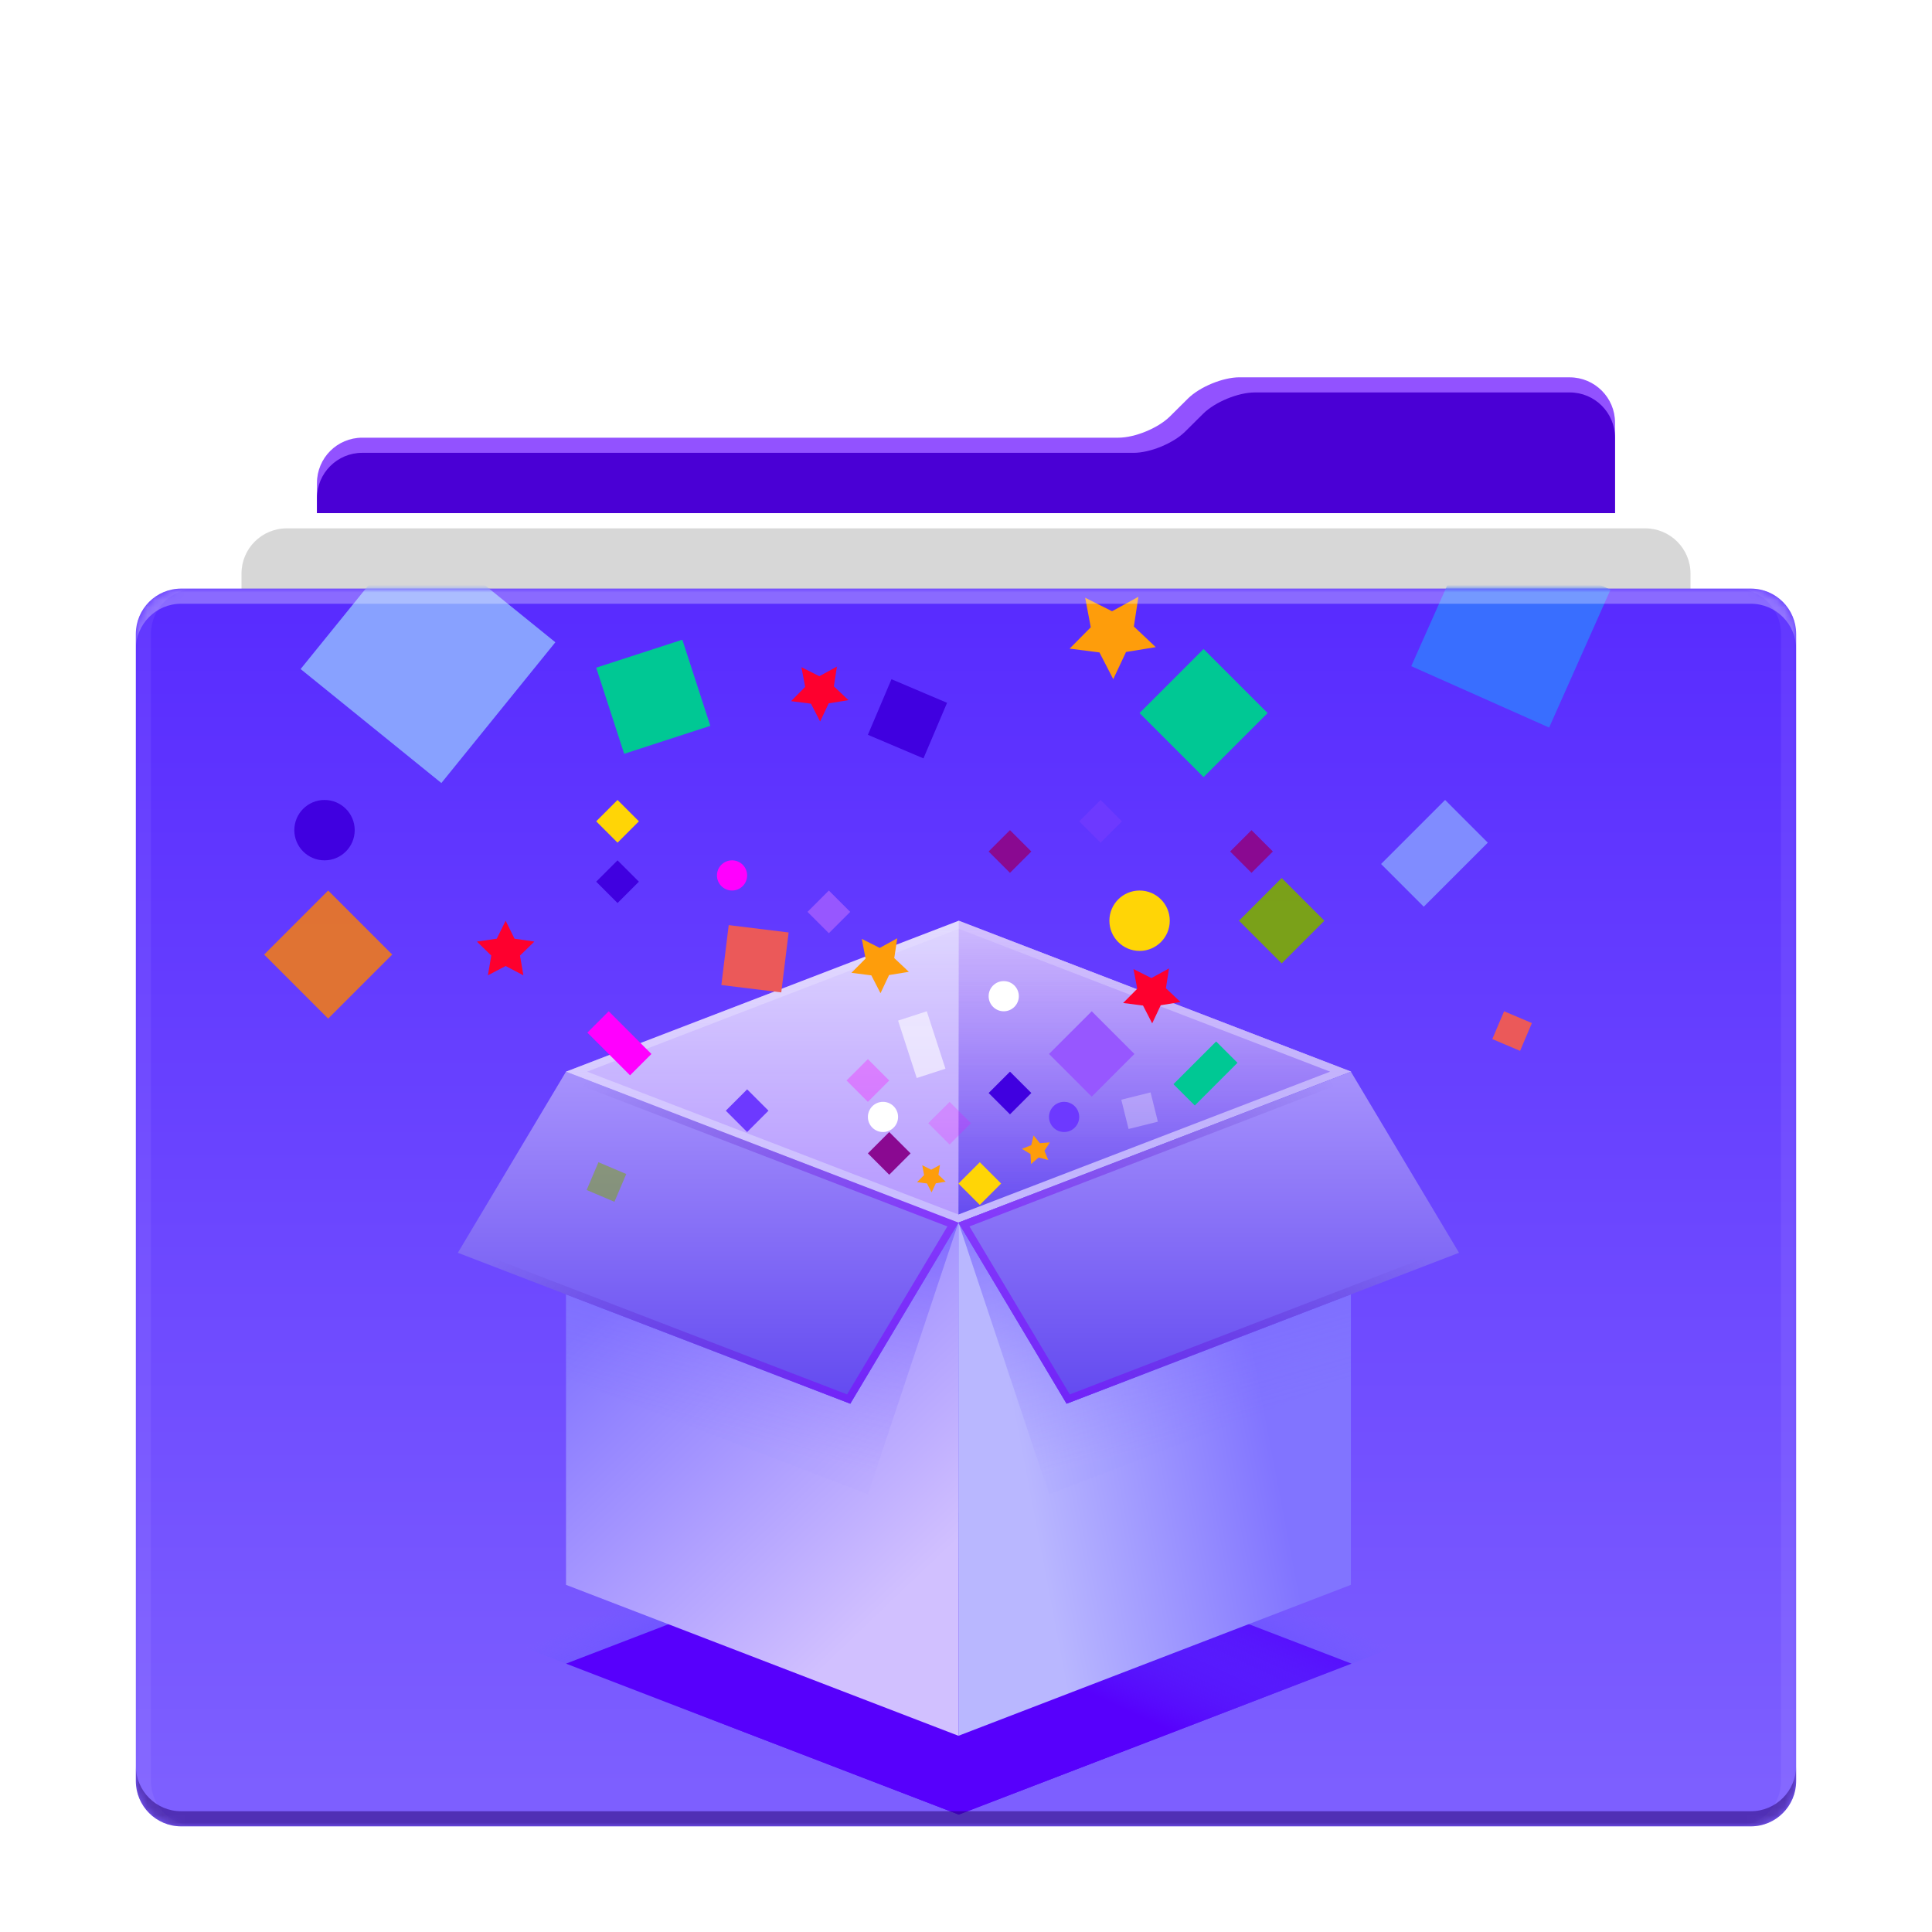 <svg width="256" height="256" version="1.1" viewBox="0 0 256 256" xmlns="http://www.w3.org/2000/svg" xmlns:xlink="http://www.w3.org/1999/xlink">
<defs>
<filter id="folder-applications-stack-a" x="-10.5%" y="-12%" width="120.9%" height="124%">
<feOffset dy="4" in="SourceAlpha" result="shadowOffsetOuter1"/>
<feGaussianBlur in="shadowOffsetOuter1" result="shadowBlurOuter1" stdDeviation="4"/>
<feColorMatrix in="shadowBlurOuter1" result="shadowMatrixOuter1" values="0 0 0 0 0   0 0 0 0 0   0 0 0 0 0  0 0 0 0.5 0"/>
<feMerge>
<feMergeNode in="shadowMatrixOuter1"/>
<feMergeNode in="SourceGraphic"/>
</feMerge>
</filter>
<linearGradient id="folder-applications-stack-c" x1="50%" x2="50%" y2="97.162%">
<stop stop-color="#582BFF" offset="0"/>
<stop stop-color="#7D5FFF" offset="1"/>
</linearGradient>
<path id="folder-applications-stack-b" d="m5.999 192c-3.313 0-5.999-2.693-5.999-6.007l3.5368e-9 -151.99c7.72e-11 -3.317 2.683-6.007 5.999-6.007h208c3.313 0 5.999 2.693 5.999 6.007v151.99c0 3.317-2.683 6.007-5.999 6.007h-208z"/>
<linearGradient id="folder-applications-stack-e" x1="66.942%" x2="46.177%" y1="57.383%" y2="40.193%">
<stop stop-color="#5700FC" offset="0"/>
<stop stop-color="#5867FF" stop-opacity="0" offset="1"/>
</linearGradient>
<linearGradient id="folder-applications-stack-f" x1="79.239%" x2="25.942%" y1="77.19%" y2="4.533%">
<stop stop-color="#D1C0FF" offset="0"/>
<stop stop-color="#8375FF" offset="1"/>
</linearGradient>
<linearGradient id="folder-applications-stack-g" x1="60.702%" x2="44.657%" y1="25.945%" y2="86.932%">
<stop stop-color="#5C3FFF" offset="0"/>
<stop stop-color="#816AFF" stop-opacity=".054" offset="1"/>
</linearGradient>
<linearGradient id="folder-applications-stack-h" x1="50%" x2="50%" y1="-22.147%" y2="100%">
<stop stop-color="#B6A2FF" offset="0"/>
<stop stop-color="#6249F0" offset="1"/>
</linearGradient>
<linearGradient id="folder-applications-stack-i" x1="50%" x2="50%" y2="392.79%">
<stop stop-color="#FFF" stop-opacity=".8" offset="0"/>
<stop stop-color="#882AFF" stop-opacity=".117" offset="1"/>
</linearGradient>
<linearGradient id="folder-applications-stack-j" x1="50%" x2="50%" y1="-22.147%" y2="100%">
<stop stop-color="#CAA2FF" stop-opacity=".3" offset="0"/>
<stop stop-color="#6249F0" offset="1"/>
</linearGradient>
<linearGradient id="folder-applications-stack-k" x1="50%" x2="50%" y2="100%">
<stop stop-color="#FFF" stop-opacity=".1" offset="0"/>
<stop stop-color="#C6B9FF" offset="1"/>
</linearGradient>
<linearGradient id="folder-applications-stack-l" x1="18.526%" x2="79.239%" y1="55.584%" y2="40.499%">
<stop stop-color="#B9B7FF" offset="0"/>
<stop stop-color="#8174FF" offset="1"/>
</linearGradient>
<linearGradient id="folder-applications-stack-m" x1="13.436%" x2="86.63%" y1="36.722%" y2="62.456%">
<stop stop-color="#330C95" stop-opacity="0" offset="0"/>
<stop stop-color="#7F00FF" stop-opacity=".5" offset="1"/>
</linearGradient>
</defs>
<g transform="translate(18 46)" fill="none" fill-rule="evenodd" filter="url(#folder-applications-stack-a)">
<path d="m189.99 0c3.319 0 6.009 2.688 6.009 5.992v167.34c0 2.974-2.444 5.333-5.375 5.333h-161.25c-2.97 0-5.375-2.308-5.375-5.333v-159.33c0-3.317 2.683-6.006 6.002-6.006l100.18 2.5e-7c2.211 1e-8 5.281-1.268 6.846-2.821l2.377-2.359c1.57-1.558 4.631-2.821 6.839-2.821h43.745z" fill="#9252FF"/>
<path d="m190 2c3.312 0 5.998 2.68 5.998 5.997v164.62h-172v-156.61c0-3.316 2.69-6.005 5.993-6.005l102.22 1.5e-7c2.205 0 5.271-1.268 6.836-2.821l2.377-2.359c1.57-1.558 4.638-2.821 6.838-2.821h41.742z" fill="#4A00D5"/>
<path d="m14 178v-154c0-3.316 2.678-6.004 6.01-6.004h179.98c3.319 0 6.01 2.677 6.01 6.004v154h-192z" fill="#FFF"/>
<path d="m14 174.67v-148.67c0-3.309 2.678-5.992 6.01-5.992h179.98c3.319 0 6.01 2.684 6.01 5.992v148.67h-192z" fill="#D7D7D7"/>
<mask id="folder-applications-stack-d" fill="#fff">
<use xlink:href="#folder-applications-stack-b"/>
</mask>
<use fill="url(#folder-applications-stack-c)" xlink:href="#folder-applications-stack-b"/>
<g mask="url(#folder-applications-stack-d)">
<g transform="translate(9 20)">
<polygon points="0 132 100.04 170.44 152.08 150.44 52.039 112" fill="url(#folder-applications-stack-e)"/>
<polygon transform="matrix(-1 0 0 1 248.08 0)" points="48 132 148.04 170.44 200.08 150.44 100.04 112" fill="url(#folder-applications-stack-e)"/>
<g transform="translate(33 52)">
<path d="m67 40v68l-52-20v-38.487l37.667 14.487 14.333-24z" fill="url(#folder-applications-stack-f)"/>
<polygon points="15 20 67 40 55 76 15 60.618" fill="url(#folder-applications-stack-g)" opacity=".5"/>
<polygon points="15 20 67 40 52.667 64 0.667 44" fill="url(#folder-applications-stack-h)"/>
<polygon points="15 20 67 40 119.04 20 67.039 0" fill="url(#folder-applications-stack-i)"/>
<polygon points="67 40 119.04 20 67.039 0" fill="url(#folder-applications-stack-j)"/>
<path d="m16.393 20 50.607 19.464 50.645-19.464-50.607-19.464-50.645 19.464z" stroke="url(#folder-applications-stack-k)"/>
<path d="m119 49.513v38.487l-52 20v-68l14.333 24 37.667-14.487z" fill="url(#folder-applications-stack-l)"/>
<polygon transform="matrix(-1 0 0 1 186 0)" points="67 20 119 40 107 76 67 60.618" fill="url(#folder-applications-stack-g)" opacity=".5"/>
<polygon transform="matrix(-1 0 0 1 200.33 0)" points="81.333 20 133.33 40 119 64 67 44" fill="url(#folder-applications-stack-h)"/>
<path d="m15.427 21.236-13.292 22.257 50.106 19.271 13.292-22.257-50.106-19.271zm-0.427-1.236 52 20-14.333 24-52-20 14.333-24z" fill="url(#folder-applications-stack-m)" fill-rule="nonzero"/>
<path transform="matrix(-1 0 0 1 200.33 0)" d="m131.87 40.507-50.106-19.271-13.292 22.257 50.106 19.271 13.292-22.257zm-50.532-20.507 52 20-14.333 24-52-20 14.333-24z" fill="url(#folder-applications-stack-m)" fill-rule="nonzero"/>
</g>
<g transform="translate(8)">
<circle cx="116" cy="52" r="4" fill="#FFD506"/>
<circle cx="62" cy="46" r="2" fill="#FF00FE"/>
<circle cx="8" cy="40" r="4" fill="#4000E0"/>
<rect transform="rotate(23 85.245 25.245)" x="81.245" y="21.245" width="8" height="8" fill="#4000E0"/>
<rect transform="rotate(23 165.36 66.622)" x="163.36" y="64.622" width="4" height="4" fill="#EB5959"/>
<rect transform="rotate(45 98.828 74.828)" x="96.828" y="72.828" width="4" height="4" fill="#4000E0"/>
<rect transform="rotate(45 90.828 78.828)" x="88.828" y="76.828" width="4" height="4" fill="#FF00FE" opacity=".2"/>
<rect transform="rotate(45 82.828 82.828)" x="80.828" y="80.828" width="4" height="4" fill="#8A0991"/>
<rect transform="rotate(45 94.828 86.828)" x="92.828" y="84.828" width="4" height="4" fill="#FFD506"/>
<circle cx="98" cy="62" r="2" fill="#FFF"/>
<circle cx="106" cy="78" r="2" fill="#6D39FF"/>
<circle cx="82" cy="78" r="2" fill="#FFF"/>
<rect transform="rotate(45 98.828 42.828)" x="96.828" y="40.828" width="4" height="4" fill="#8A0991"/>
<rect transform="rotate(72 87.138 68.422)" x="83.138" y="66.422" width="8" height="4" fill="#FFF" opacity=".6"/>
<rect transform="rotate(45 110.83 38.828)" x="108.83" y="36.828" width="4" height="4" fill="#6D39FF"/>
<rect transform="rotate(45 46.828 46.828)" x="44.828" y="44.828" width="4" height="4" fill="#4000E0"/>
<rect transform="rotate(45 74.828 50.828)" x="72.828" y="48.828" width="4" height="4" fill="#9757FF"/>
<rect transform="rotate(45 46.828 38.828)" x="44.828" y="36.828" width="4" height="4" fill="#FFD506"/>
<rect transform="rotate(45 134.83 52)" x="130.83" y="48" width="8" height="8" fill="#7DAC00" opacity=".9"/>
<rect transform="rotate(45 130.83 42.828)" x="128.83" y="40.828" width="4" height="4" fill="#8A0991"/>
<rect transform="rotate(45 124.73 72.243)" x="122.73" y="68.243" width="4" height="8" fill="#00C894"/>
<rect transform="rotate(45 64 77.172)" x="62" y="75.172" width="4" height="4" fill="#6D39FF"/>
<rect transform="rotate(45 80 73.172)" x="78" y="71.172" width="4" height="4" fill="#FF00FE" opacity=".3"/>
<rect transform="rotate(76 116 77.172)" x="114" y="75.172" width="4" height="4" fill="#FFF" opacity=".3"/>
<rect transform="rotate(45 109.66 69.657)" x="105.66" y="65.657" width="8" height="8" fill="#9757FF"/>
<rect transform="rotate(45 124.48 24.485)" x="118.48" y="18.485" width="12" height="12" fill="#00C894"/>
<rect transform="rotate(24 165.2 13.203)" x="155.2" y="3.203" width="20" height="20" fill="#396EFF"/>
<rect transform="rotate(-51 21.71 16.878)" x="9.71" y="4.878" width="24" height="24" fill="#88A1FF"/>
<rect transform="rotate(45 8.485 56.485)" x="2.485" y="50.485" width="12" height="12" fill="#FF8100" fill-opacity=".8"/>
<rect transform="rotate(23 45.357 86.622)" x="43.357" y="84.622" width="4" height="4" fill="#7DAC00" opacity=".5"/>
<rect transform="rotate(45 47.071 68.243)" x="43.071" y="66.243" width="8" height="4" fill="#FF00FE"/>
<g fill="#FE002E">
<polygon points="32 58 29.649 59.236 30.098 56.618 28.196 54.764 30.824 54.382 32 52 33.176 54.382 35.804 54.764 33.902 56.618 34.351 59.236"/>
<polygon transform="rotate(-37 117.6 61.602)" points="117.6 63.602 115.25 64.838 115.7 62.22 113.8 60.366 116.43 59.984 117.6 57.602 118.78 59.984 121.41 60.366 119.5 62.22 119.95 64.838"/>
<polygon transform="rotate(-37 73.602 21.602)" points="73.602 23.602 71.251 24.838 71.7 22.22 69.798 20.366 72.426 19.984 73.602 17.602 74.777 19.984 77.406 20.366 75.504 22.22 75.953 24.838"/>
</g>
<g fill="#FE9D0B">
<polygon transform="rotate(-37 81.602 57.602)" points="81.602 59.602 79.251 60.838 79.7 58.22 77.798 56.366 80.426 55.984 81.602 53.602 82.777 55.984 85.406 56.366 83.504 58.22 83.953 60.838"/>
<polygon transform="rotate(-37 112.4 13.995)" points="112.4 16.995 108.88 18.85 109.55 14.922 106.7 12.141 110.64 11.568 112.4 7.995 114.17 11.568 118.11 12.141 115.26 14.922 115.93 18.85"/>
<polygon transform="rotate(-37 88.403 85.995)" points="88.403 86.995 87.227 87.613 87.452 86.304 86.501 85.377 87.815 85.186 88.403 83.995 88.99 85.186 90.305 85.377 89.354 86.304 89.578 87.613"/>
<polygon transform="rotate(-13 102.4 82.399)" points="102.4 83.399 101.22 84.017 101.45 82.708 100.5 81.781 101.81 81.59 102.4 80.399 102.99 81.59 104.3 81.781 103.35 82.708 103.57 84.017"/>
</g>
<polygon transform="rotate(45 155.07 43.071)" points="151.07 37.071 159.07 37.071 159.07 49.071 151.07 49.071" fill="#88A1FF" opacity=".8"/>
<polygon transform="rotate(-18 51.56 22.324)" points="45.56 16.324 57.56 16.324 57.56 28.324 45.56 28.324" fill="#00C894"/>
<polygon transform="rotate(7 65.04 57.04)" points="61.04 53.04 69.04 53.04 69.04 61.04 61.04 61.04" fill="#EB5959"/>
</g>
</g>
</g>
<g mask="url(#folder-applications-stack-d)">
<g transform="translate(0 28)">
<path d="m3.4895e-9 8.007 4.6541e-11 -2c7.72e-11 -3.317 2.683-6.007 5.999-6.007h208c3.313 0 5.999 2.693 5.999 6.007v2c0-3.314-2.686-6.007-5.999-6.007h-208c-3.316 0-5.999 2.689-5.999 6.007z" fill="#FFF" fill-opacity=".3"/>
<path d="m7.999-7.1054e-15c-3.316 0-5.999 2.689-5.999 6.007v151.99c0 3.314 2.686 6.007 5.999 6.007h-2c-3.313 0-5.999-2.693-5.999-6.007l3.5368e-9 -151.99c7.72e-11 -3.317 2.683-6.007 5.999-6.007h2zm204 0h2c3.313 0 5.999 2.693 5.999 6.007v151.99c0 3.317-2.683 6.007-5.999 6.007h-2c3.316 0 5.999-2.689 5.999-6.007v-151.99c0-3.314-2.686-6.007-5.999-6.007z" fill="#FFF" fill-opacity=".06"/>
<path d="m-6.7425e-13 155.99c-7.712e-11 3.314 2.686 6.007 5.999 6.007h208c3.316 0 5.999-2.689 5.999-6.007v2c0 3.317-2.683 6.007-5.999 6.007h-208c-3.313 0-5.999-2.693-5.999-6.007l4.6541e-11 -2z" fill="#25006C" fill-opacity=".5"/>
</g>
</g>
</g>
</svg>
